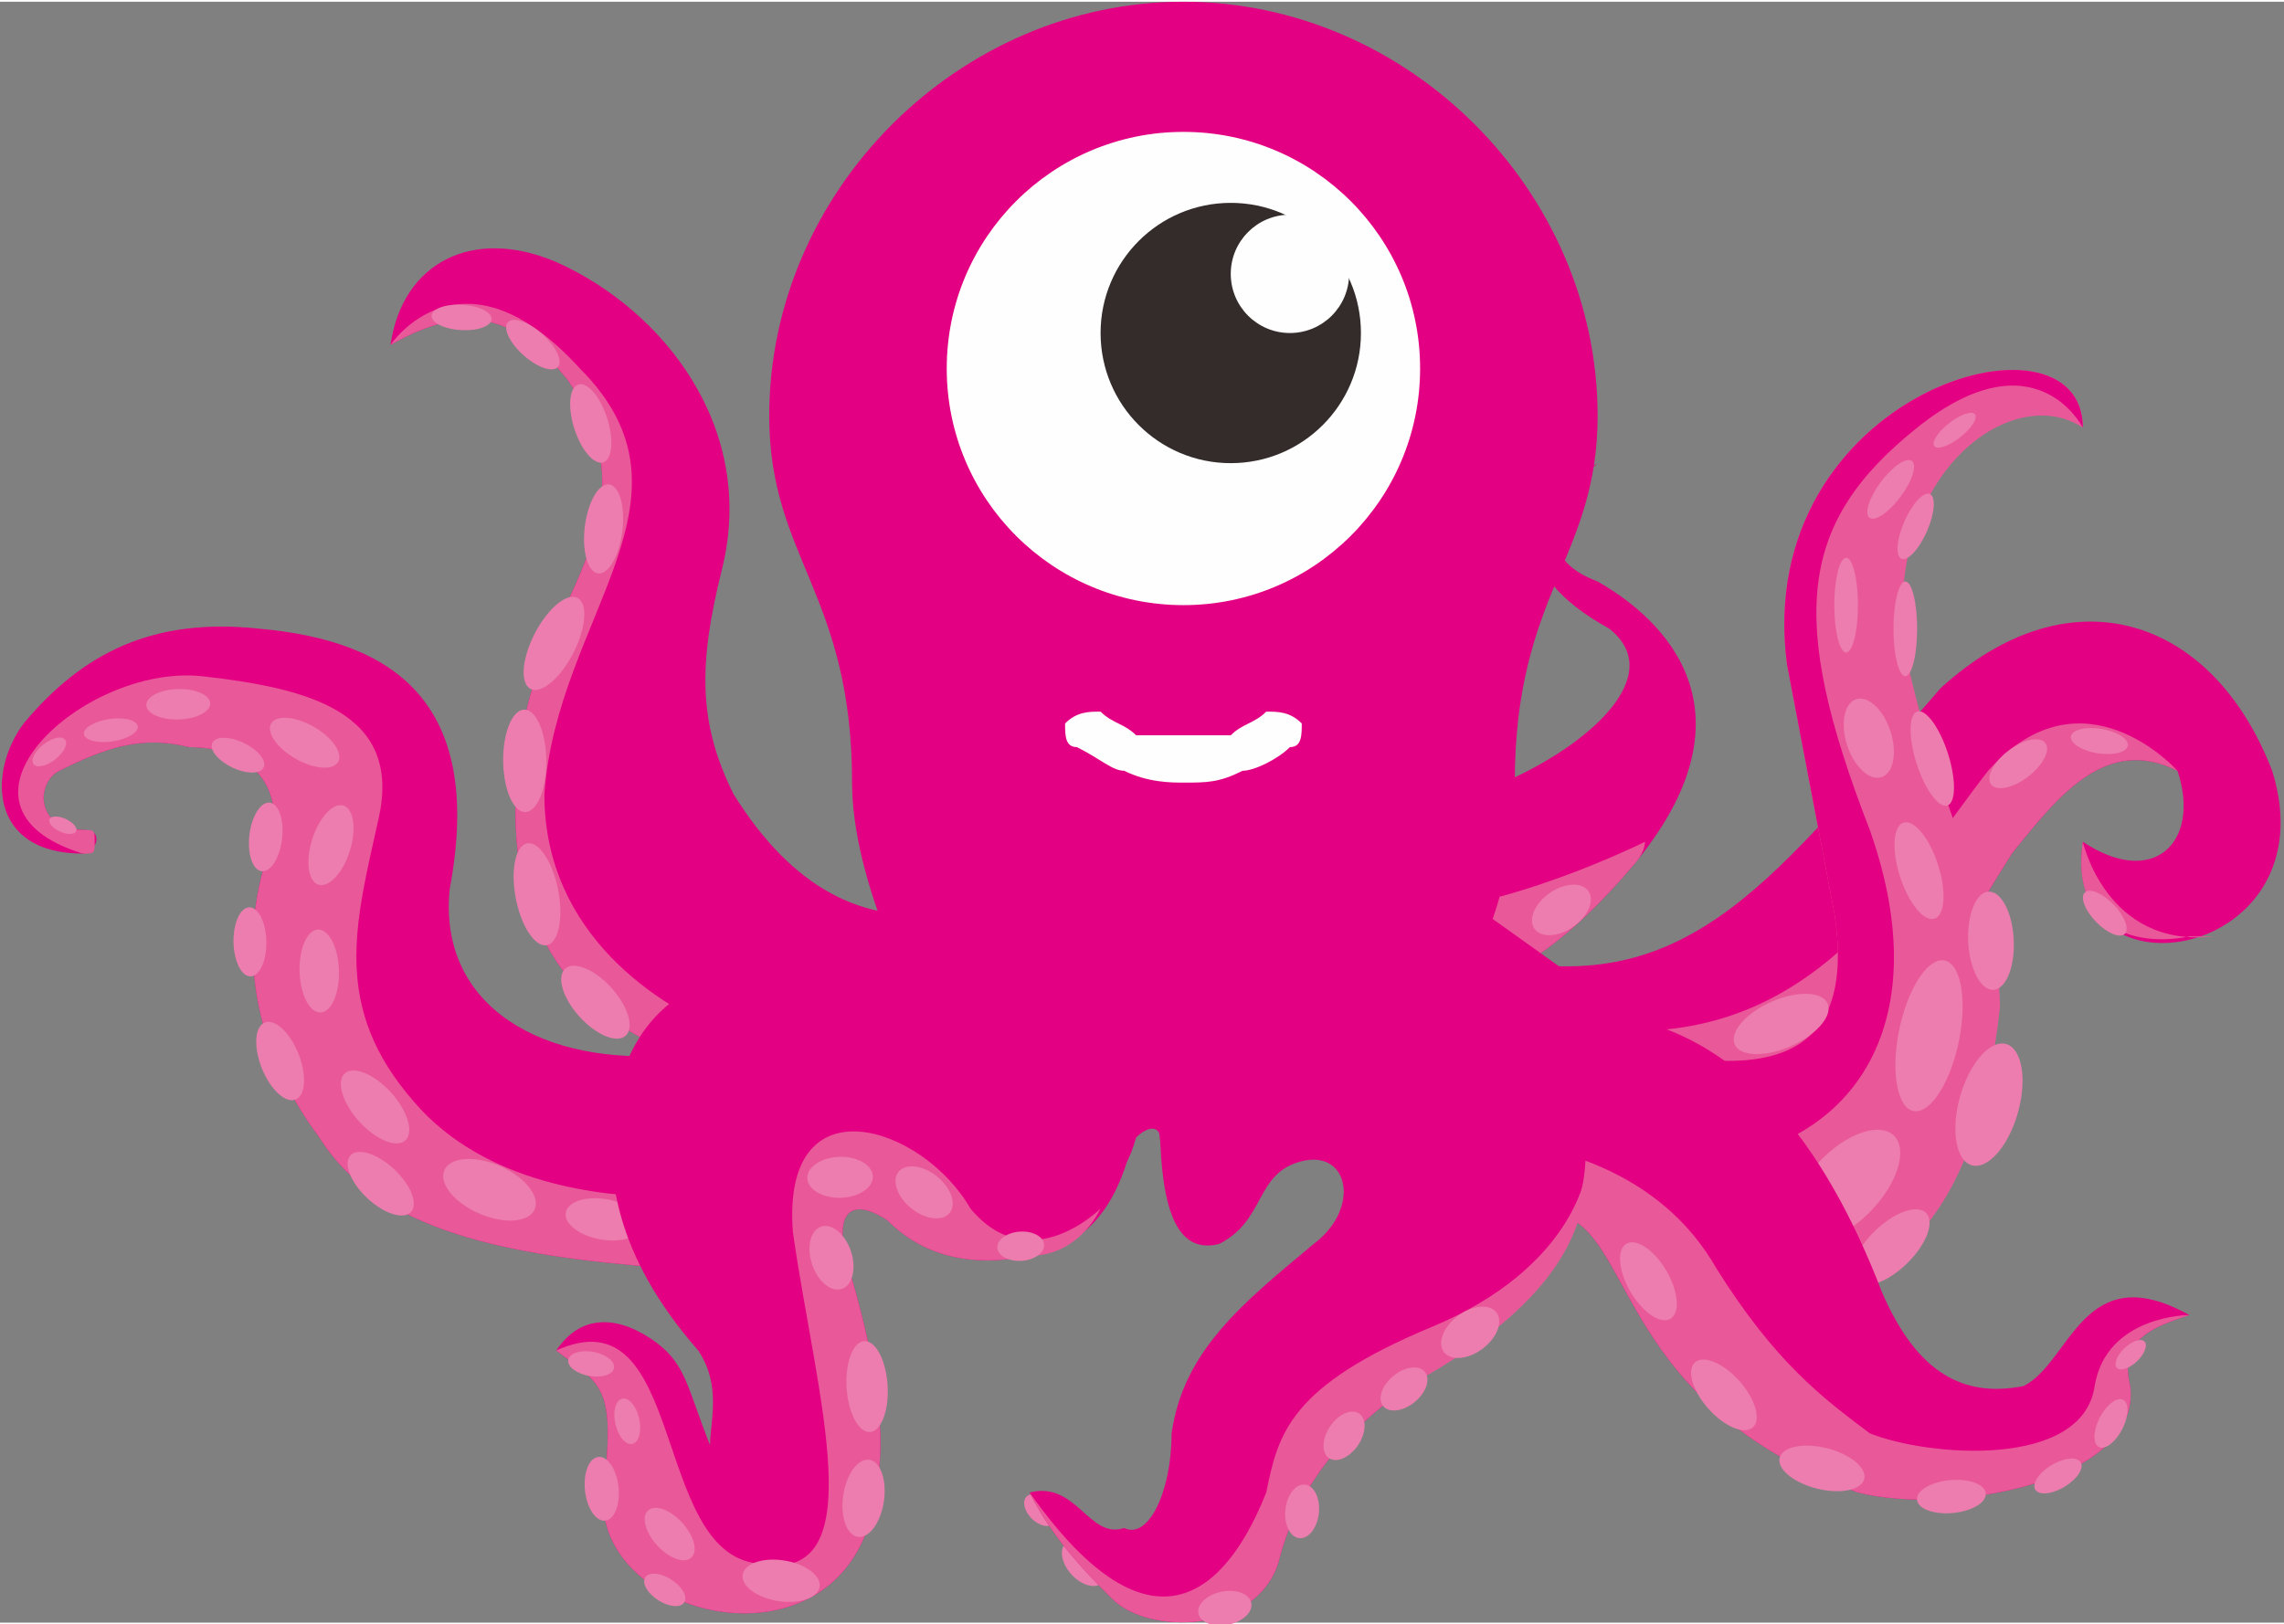 <?xml version="1.0" encoding="UTF-8"?>
<!DOCTYPE svg PUBLIC "-//W3C//DTD SVG 1.1//EN" "http://www.w3.org/Graphics/SVG/1.1/DTD/svg11.dtd">
<!-- Creator: CorelDRAW X8 -->
<svg xmlns="http://www.w3.org/2000/svg" xml:space="preserve" width="36.908mm" height="26.255mm" version="1.1" style="shape-rendering:geometricPrecision; text-rendering:geometricPrecision; image-rendering:optimizeQuality; fill-rule:evenodd; clip-rule:evenodd"
viewBox="0 0 193 137"
 xmlns:xlink="http://www.w3.org/1999/xlink">
 <rect x="0" y="0" width="193" height="137" fill="#808080" stroke="none"/>
 <defs>
  <style type="text/css">
   <![CDATA[
    .fil3 {fill:#FEFEFE}
    .fil4 {fill:#332C2B}
    .fil2 {fill:#EC7DAE}
    .fil1 {fill:#E9599A}
    .fil0 {fill:#E40082}
    .fil5 {fill:#FEFEFE;fill-rule:nonzero}
   ]]>
  </style>
 </defs>
 <g id="图层_x0020_1">
  <path class="fil0" d="M57 89c-11,1 -20,-4 -19,-14 3,-16 -5,-21 -16,-22 -9,-1 -15,2 -20,8 -3,4 -3,11 5,11 1,0 2,-2 0,-2 -4,0 -4,-4 -2,-5 4,-2 7,-3 11,-2 5,0 8,3 7,8 -3,8 -2,17 4,25 5,8 16,10 29,11l1 -18z"/>
  <path class="fil1" d="M7 72c1,0 1,0 1,-1 0,-1 0,-1 -1,-1 -4,0 -4,-4 -2,-5 4,-2 7,-3 11,-2 5,0 8,3 7,8 -3,8 -2,17 4,25 5,8 16,10 29,11l0 -6c-5,0 -15,-1 -21,-8 -7,-8 -5,-15 -3,-24 2,-9 -6,-11 -15,-12 -10,-1 -23,11 -10,15z"/>
  <g id="_2076568716304">
   <ellipse class="fil2" transform="matrix(-0.402 -0.066 -0.043 0.341 51.019 102.915)" rx="8" ry="5"/>
   <ellipse class="fil2" transform="matrix(-0.48 -0.2 -0.153 0.411 41.365 100.414)" rx="8" ry="5"/>
   <ellipse class="fil2" transform="matrix(-0.347 -0.316 -0.162 0.352 31.692 93.413)" rx="8" ry="5"/>
   <ellipse class="fil2" transform="matrix(-0.341 -0.263 -0.122 0.334 32.171 99.902)" rx="8" ry="5"/>
   <ellipse class="fil2" transform="matrix(-0.198 -0.383 -0.251 0.251 23.673 89.532)" rx="8" ry="5"/>
   <ellipse class="fil2" transform="matrix(-0.054 -0.428 -0.322 0.149 26.978 81.925)" rx="8" ry="5"/>
   <ellipse class="fil2" transform="matrix(0.09 -0.422 -0.353 0.035 27.969 71.285)" rx="8" ry="5"/>
   <ellipse class="fil2" transform="matrix(-0.041 -0.357 -0.27 0.121 21.12 79.46)" rx="8" ry="5"/>
   <ellipse class="fil2" transform="matrix(0.007 -0.359 -0.284 0.085 22.455 70.592)" rx="8" ry="5"/>
   <ellipse class="fil2" transform="matrix(-0.366 -0.165 -0.038 0.329 25.742 62.629)" rx="8" ry="5"/>
   <ellipse class="fil2" transform="matrix(-0.278 -0.102 -0.011 0.244 20.109 63.684)" rx="8" ry="5"/>
   <ellipse class="fil2" transform="matrix(-0.33 0.041 0.114 0.249 15.062 59.379)" rx="8" ry="5"/>
   <ellipse class="fil2" transform="matrix(-0.273 0.067 0.129 0.169 9.368 61.573)" rx="8" ry="5"/>
   <ellipse class="fil2" transform="matrix(-0.151 0.143 0.15 0.083 4.169 63.407)" rx="8" ry="5"/>
   <ellipse class="fil2" transform="matrix(0.144 0.049 0.002 -0.125 5.309 69.603)" rx="8" ry="5"/>
  </g>
  <g id="_2076568720464">
   <ellipse class="fil2" transform="matrix(-0.192 -0.21 -0.21 0.192 91.591 131.968)" rx="8" ry="5"/>
   <ellipse class="fil2" transform="matrix(-0.141 -0.143 -0.143 0.141 87.879 127.485)" rx="8" ry="5"/>
  </g>
  <path class="fil0" d="M135 39c0,0 -8,7 0,10 7,4 13,12 3,24 -11,13 -17,10 -17,10l-7 -12c0,-1 6,-1 13,-5 7,-3 14,-9 9,-13 -9,-5 -7,-10 -1,-14z"/>
  <path class="fil1" d="M139 71c0,1 -1,2 -1,2 -11,13 -17,10 -17,10l-3 -6c9,0 21,-6 21,-6z"/>
  <path class="fil0" d="M80 77c-7,1 -13,-2 -18,-10 -3,-6 -3,-11 -1,-19 3,-12 -5,-22 -14,-26 -7,-3 -13,0 -14,7 7,-4 11,-2 15,3 8,12 -3,19 -4,31 -2,13 3,21 11,25l27 -1 -2 -10z"/>
  <path class="fil1" d="M33 29c7,-4 11,-2 15,3 8,12 -3,19 -4,31 -2,13 3,21 11,25l6 -1c-5,-2 -15,-8 -15,-20 1,-15 14,-25 3,-36 -10,-11 -16,-2 -16,-2z"/>
  <path class="fil0" d="M176 71c6,4 10,0 8,-6 -6,-3 -10,2 -14,7 -7,11 -9,17 -9,22l-35 -6 1 -7c16,3 23,-7 37,-23 11,-10 23,-6 28,7 5,16 -18,20 -16,6z"/>
  <path class="fil1" d="M187 79l-1 0 -1 0c-5,1 -10,-1 -9,-8 0,0 2,9 11,8z"/>
  <path class="fil1" d="M184 65c-6,-3 -10,2 -14,7 -7,11 -9,17 -9,22l-29 -5c1,-1 3,-2 6,-2 16,0 23,-13 30,-22 8,-9 16,0 16,0z"/>
  <path class="fil0" d="M96 95c-1,5 -3,10 -9,11 -5,1 -9,0 -12,-3 -3,-2 -5,-1 -3,5 2,7 3,13 2,18 -2,16 -24,11 -23,0 1,-9 0,-9 -4,-12 2,-3 5,-3 8,-1 3,2 3,4 5,9 0,-2 1,-5 -1,-8 -7,-8 -8,-15 -7,-21 2,-11 12,-13 22,-10 5,2 8,4 9,5l6 -5 7 12z"/>
  <path class="fil1" d="M93 102c-1,2 -3,4 -6,4 -5,1 -9,0 -12,-3 -3,-2 -5,-1 -3,5 2,7 3,13 2,18 -2,16 -24,11 -23,0 1,-9 0,-9 -4,-12 11,-5 8,17 17,18 10,2 5,-14 3,-28 -1,-13 11,-9 15,-2 5,6 11,0 11,0z"/>
  <path class="fil1" d="M176 36c0,-11 -28,-3 -25,20l4 21c2,13 -6,15 -22,10l9 19 7 4c11,-1 18,-7 20,-25 0,-8 -5,-16 -8,-30 -2,-15 9,-23 15,-19z"/>
  <path class="fil0" d="M176 36c0,-11 -28,-3 -25,20l4 21c2,13 -6,15 -22,10l5 11c2,1 4,0 6,0 12,-1 20,-11 14,-28 -7,-18 -6,-26 4,-34 10,-8 14,0 14,0z"/>
  <path class="fil0" d="M100 96c17,0 28,-13 28,-30 0,-16 7,-19 7,-31 0,-19 -16,-35 -35,-35 -19,0 -35,16 -35,35 0,12 7,15 7,31 0,16 20,45 24,30 1,-1 2,-1 2,0 0,1 1,0 2,0z"/>
  <g id="_2076568725744">
   <ellipse class="fil2" cx="156" cy="51" rx="1" ry="4"/>
   <ellipse class="fil2" transform="matrix(-0.366 0.119 0.119 0.366 157.915 62.248)" rx="5" ry="9"/>
   <ellipse class="fil2" transform="matrix(-0.417 0.075 0.102 0.34 162.159 73.442)" rx="4" ry="12"/>
   <ellipse class="fil2" transform="matrix(-0.384 0.032 0.026 0.461 168.24 79.367)" rx="5" ry="9"/>
   <ellipse class="fil2" transform="matrix(-0.61 -0.215 -0.121 0.527 163.003 87.394)" rx="4" ry="12"/>
   <ellipse class="fil2" transform="matrix(-0.61 -0.174 -0.121 0.427 168.07 93.221)" rx="4" ry="12"/>
   <ellipse class="fil2" transform="matrix(-0.711 -0.331 -0.303 0.379 155.956 100.077)" rx="4" ry="12"/>
   <ellipse class="fil2" transform="matrix(-0.278 -0.268 -0.329 0.324 159.782 105.274)" rx="5" ry="9"/>
   <ellipse class="fil2" cx="161" cy="53" rx="1" ry="4"/>
   <ellipse class="fil2" transform="matrix(-0.209 -0.155 -0.149 0.2 159.765 41.215)" rx="4" ry="12"/>
   <ellipse class="fil2" transform="matrix(-0.238 -0.105 -0.1 0.228 161.875 44.344)" rx="4" ry="12"/>
   <ellipse class="fil2" transform="matrix(-0.117 -0.149 -0.143 0.112 165.169 36.217)" rx="4" ry="12"/>
   <ellipse class="fil2" transform="matrix(-0.331 0.106 0.106 0.331 163.279 63.965)" rx="4" ry="12"/>
  </g>
  <path class="fil0" d="M185 111c-9,-5 -10,4 -14,6 -5,1 -9,-1 -12,-8 -5,-13 -12,-21 -21,-23l-14 -10 -13 12 22 15c5,3 5,16 24,23 8,2 24,-1 23,-9 -1,-4 2,-5 5,-6z"/>
  <path class="fil1" d="M122 96l11 7c5,3 5,16 24,23 8,2 24,-1 23,-9 -1,-4 2,-5 5,-6 0,0 -7,0 -8,6 -1,7 -14,6 -19,4 -4,-3 -8,-6 -13,-14 -4,-7 -12,-11 -23,-11z"/>
  <path class="fil0" d="M109 88c16,-3 24,0 25,9 0,6 -3,13 -15,20 -4,3 -9,7 -11,15 -2,6 -11,6 -14,3 -2,-2 -5,-5 -7,-9 4,-1 5,4 8,3 2,1 4,-3 4,-8 1,-7 6,-11 12,-16 4,-3 3,-8 -1,-7 -4,1 -3,5 -7,7 -4,1 -5,-4 -5,-11l11 -6z"/>
  <path class="fil1" d="M134 99c0,6 -4,12 -15,18 -4,3 -9,7 -11,15 -2,6 -11,6 -14,3 -2,-2 -5,-5 -7,-9 12,17 18,5 20,0 1,-5 2,-9 14,-14 12,-5 13,-13 13,-13z"/>
  <g id="_2076568731440">
   <ellipse class="fil2" transform="matrix(-0.235 -0.466 -0.582 0.156 139.293 108.147)" rx="7" ry="3"/>
   <ellipse class="fil2" transform="matrix(-0.322 -0.411 -0.54 0.267 145.671 117.75)" rx="7" ry="3"/>
   <ellipse class="fil2" transform="matrix(-0.498 -0.159 -0.297 0.524 153.954 123.966)" rx="7" ry="3"/>
   <ellipse class="fil2" transform="matrix(-0.414 0.012 -0.085 0.471 164.894 126.345)" rx="7" ry="3"/>
   <ellipse class="fil2" transform="matrix(-0.282 0.146 0.098 0.353 173.902 124.605)" rx="7" ry="3"/>
   <ellipse class="fil2" transform="matrix(-0.163 0.273 0.269 0.249 178.38 120.162)" rx="7" ry="3"/>
   <ellipse class="fil2" transform="matrix(-0.175 0.147 0.124 0.232 180.049 114.355)" rx="7" ry="3"/>
  </g>
  <g id="_2076568733360">
   <ellipse class="fil2" transform="matrix(-0.343 -0.056 -0.056 0.343 177.397 62.488)" rx="7" ry="3"/>
   <ellipse class="fil2" transform="matrix(-0.34 0.228 0.177 0.438 170.539 64.405)" rx="7" ry="3"/>
   <ellipse class="fil2" transform="matrix(-0.241 -0.25 -0.25 0.241 177.856 77.036)" rx="7" ry="3"/>
   <ellipse class="fil2" transform="matrix(-0.571 0.21 0.102 0.694 150.509 86.4)" rx="7" ry="3"/>
  </g>
  <g id="_2076568733616">
   <ellipse class="fil2" transform="matrix(-0.247 0.017 0.017 0.247 86.253 105.186)" rx="8" ry="5"/>
   <ellipse class="fil2" transform="matrix(-0.27 -0.217 -0.217 0.27 78.088 100.634)" rx="8" ry="5"/>
   <ellipse class="fil2" transform="matrix(-0.346 0.009 0.009 0.346 70.99 99.36)" rx="8" ry="5"/>
   <ellipse class="fil2" transform="matrix(0.109 0.329 0.329 -0.109 70.263 106.16)" rx="8" ry="5"/>
   <ellipse class="fil2" transform="matrix(0.039 0.479 0.344 -0.054 73.271 117.047)" rx="8" ry="5"/>
   <ellipse class="fil2" transform="matrix(-0.054 0.408 0.346 0.033 72.972 126.493)" rx="8" ry="5"/>
   <ellipse class="fil2" transform="matrix(-0.407 -0.059 -0.037 0.345 66.005 133.461)" rx="8" ry="5"/>
   <ellipse class="fil2" transform="matrix(-0.232 -0.246 -0.2 0.204 56.589 129.514)" rx="8" ry="5"/>
   <ellipse class="fil2" transform="matrix(-0.041 -0.336 -0.282 0.045 50.849 125.687)" rx="8" ry="5"/>
   <ellipse class="fil2" transform="matrix(-0.208 -0.129 -0.102 0.18 56.173 134.232)" rx="8" ry="5"/>
   <ellipse class="fil2" transform="matrix(-0.057 -0.238 -0.199 0.056 53.007 119.981)" rx="8" ry="5"/>
   <ellipse class="fil2" transform="matrix(-0.242 -0.04 -0.026 0.205 49.952 115.131)" rx="8" ry="5"/>
  </g>
  <g id="_2076568736976">
   <ellipse class="fil2" transform="matrix(-0.347 -0.316 -0.162 0.352 50.312 84.561)" rx="8" ry="5"/>
   <ellipse class="fil2" transform="matrix(-0.153 -0.513 -0.31 0.267 45.376 75.438)" rx="8" ry="5"/>
   <ellipse class="fil2" transform="matrix(-0.058 -0.526 -0.353 0.204 44.341 64.161)" rx="8" ry="5"/>
   <ellipse class="fil2" transform="matrix(0.194 -0.492 -0.408 0.016 46.811 54.234)" rx="8" ry="5"/>
   <ellipse class="fil2" transform="matrix(0.01 -0.463 -0.33 0.137 51.003 44.559)" rx="8" ry="5"/>
   <ellipse class="fil2" transform="matrix(-0.168 -0.387 -0.221 0.239 49.919 35.642)" rx="8" ry="5"/>
   <ellipse class="fil2" transform="matrix(-0.28 -0.204 -0.057 0.261 45.027 28.984)" rx="8" ry="5"/>
   <ellipse class="fil2" transform="matrix(-0.31 0.013 0.106 0.215 39.005 26.685)" rx="8" ry="5"/>
  </g>
  <ellipse class="fil2" transform="matrix(-0.285 0.199 0.199 0.285 131.941 76.761)" rx="8" ry="5"/>
  <g id="_2076568739472">
   <ellipse class="fil2" transform="matrix(-0.278 0.208 0.208 0.278 124.233 112.463)" rx="8" ry="5"/>
   <ellipse class="fil2" transform="matrix(-0.03 0.283 0.283 0.03 110.031 127.596)" rx="8" ry="5"/>
   <ellipse class="fil2" transform="matrix(-0.279 0.056 0.056 0.279 103.501 135.781)" rx="8" ry="5"/>
   <ellipse class="fil2" transform="matrix(-0.22 0.181 0.181 0.22 118.642 117.251)" rx="8" ry="5"/>
   <ellipse class="fil2" transform="matrix(-0.159 0.236 0.236 0.159 113.575 121.21)" rx="8" ry="5"/>
  </g>
  <circle class="fil3" cx="100" cy="31" r="20"/>
  <circle class="fil4" cx="104" cy="28" r="11"/>
  <circle class="fil3" cx="109" cy="23" r="5"/>
  <path class="fil5" d="M107 60c1,0 2,0 3,1 0,1 0,2 -1,2 -1,1 -3,2 -4,2 -2,1 -3,1 -5,1 -1,0 -3,0 -5,-1 -1,0 -2,-1 -4,-2 -1,0 -1,-1 -1,-2 1,-1 2,-1 3,-1 1,1 2,1 3,2 2,0 3,0 4,0 1,0 3,0 4,0 1,-1 2,-1 3,-2z"/>
 </g>
</svg>
